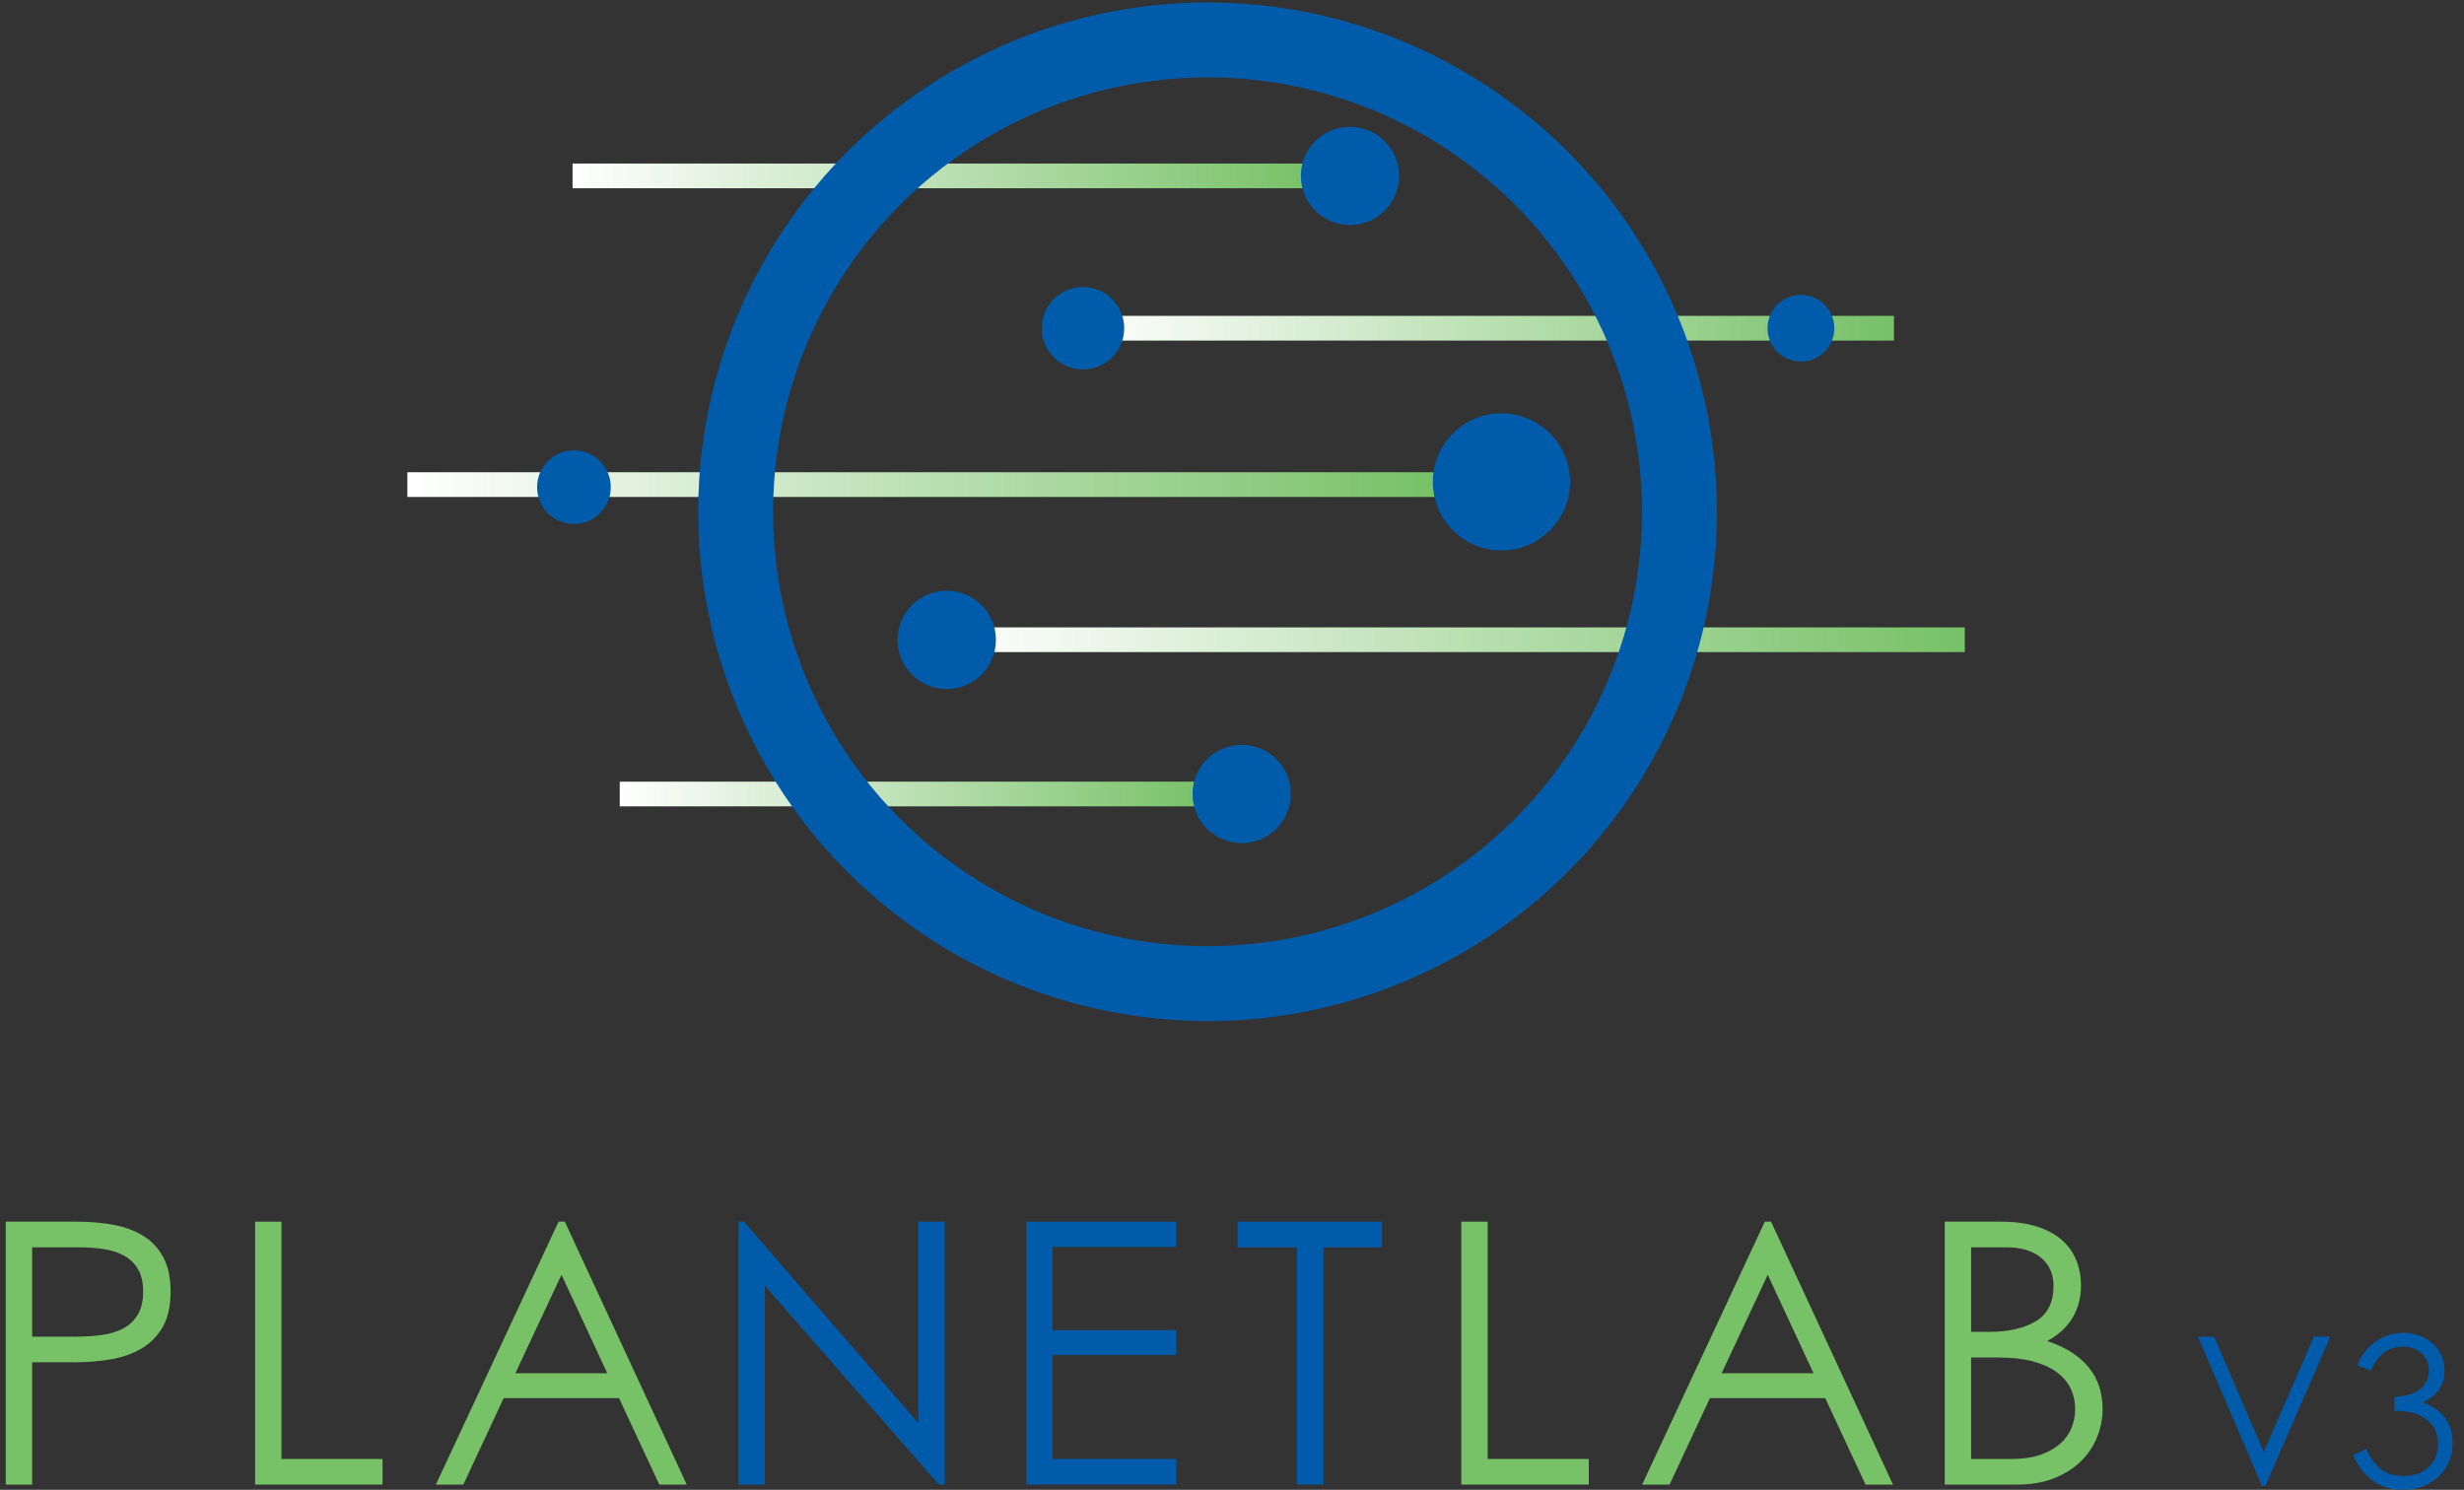 <?xml version="1.0" encoding="UTF-8" standalone="no"?>
<!DOCTYPE svg PUBLIC "-//W3C//DTD SVG 1.1//EN" "http://www.w3.org/Graphics/SVG/1.1/DTD/svg11.dtd">
<svg xmlns="http://www.w3.org/2000/svg" xmlns:dc="http://purl.org/dc/elements/1.1/" version="1.1" xmlns:xl="http://www.w3.org/1999/xlink" viewBox="56 97 296 179" width="296" height="179">
  <rect x="56" y="97" width="296" height="179" fill="#333333" stroke="none"/>
  <defs>
    <linearGradient x1="0" x2="1" id="Gradient" gradientUnits="userSpaceOnUse">
      <stop offset="0" stop-color="#77c167"/>
      <stop offset="1" stop-color="white"/>
    </linearGradient>
    <linearGradient id="Obj_Gradient" xl:href="#Gradient" gradientTransform="translate(283.521 136.435) rotate(180) scale(97.569)"/>
    <linearGradient id="Obj_Gradient_2" xl:href="#Gradient" gradientTransform="translate(292.025 173.863) rotate(180) scale(121.999)"/>
    <linearGradient id="Obj_Gradient_3" xl:href="#Gradient" gradientTransform="translate(229.048 155.225) rotate(180) scale(124.109)"/>
    <linearGradient id="Obj_Gradient_4" xl:href="#Gradient" gradientTransform="translate(200.829 192.398) rotate(180) scale(70.378)"/>
    <linearGradient id="Obj_Gradient_5" xl:href="#Gradient" gradientTransform="translate(213.736 118.135) rotate(180) scale(88.955)"/>
  </defs>
  <g id="Logo_v3_vertical" fill="none" fill-opacity="1" stroke-dasharray="none" stroke-opacity="1" stroke="none">
    <title>Logo v3 vertical</title>
    <g id="Logo_v3_vertical_Layer_1">
      <title>Layer 1</title>
      <g id="Group_36">
        <g id="Graphic_14">
          <title>Rectangle</title>
          <rect x="185.952" y="134.951" width="97.569" height="2.969" fill="url(#Obj_Gradient)"/>
        </g>
        <g id="Graphic_13">
          <rect x="170.026" y="172.379" width="121.999" height="2.969" fill="url(#Obj_Gradient_2)"/>
        </g>
        <g id="Graphic_12">
          <rect x="104.939" y="153.74" width="124.109" height="2.969" fill="url(#Obj_Gradient_3)"/>
        </g>
        <g id="Graphic_11">
          <rect x="130.451" y="190.914" width="70.378" height="2.969" fill="url(#Obj_Gradient_4)"/>
        </g>
        <g id="Graphic_10">
          <title>Rectangle</title>
          <rect x="124.781" y="116.65" width="88.955" height="2.969" fill="url(#Obj_Gradient_5)"/>
        </g>
        <g id="Graphic_9">
          <title>Circle</title>
          <circle cx="201.065" cy="158.489" r="56.693" stroke="#005caa" stroke-linecap="round" stroke-linejoin="round" stroke-width="9"/>
        </g>
        <g id="Graphic_8">
          <title>Circle</title>
          <circle cx="205.165" cy="192.398" r="5.903" fill="#005caa"/>
        </g>
        <g id="Graphic_7">
          <title>Circle</title>
          <circle cx="169.732" cy="173.88" r="5.907" fill="#005caa"/>
        </g>
        <g id="Graphic_6">
          <title>Circle</title>
          <circle cx="236.369" cy="154.898" r="8.242" fill="#005caa"/>
        </g>
        <g id="Graphic_5">
          <title>Circle</title>
          <circle cx="124.947" cy="155.533" r="4.426" fill="#005caa"/>
        </g>
        <g id="Graphic_4">
          <title>Circle</title>
          <circle cx="272.344" cy="136.435" r="4.011" fill="#005caa"/>
        </g>
        <g id="Graphic_3">
          <title>Circle</title>
          <circle cx="186.097" cy="136.435" r="4.951" fill="#005caa"/>
        </g>
        <g id="Graphic_2">
          <title>Circle</title>
          <circle cx="218.172" cy="118.135" r="5.903" fill="#005caa"/>
        </g>
      </g>
      <g id="Group_60">
        <g id="Group_50">
          <g id="Graphic_59">
            <path d="M 56.693 243.78 L 65.229 243.78 C 66.784 243.78 68.243 243.904 69.607 244.154 C 70.971 244.403 72.166 244.843 73.193 245.474 C 74.22 246.104 75.026 246.962 75.613 248.048 C 76.2 249.133 76.493 250.512 76.493 252.184 C 76.493 253.914 76.178 255.33 75.547 256.43 C 74.916 257.53 74.066 258.395 72.995 259.026 C 71.924 259.656 70.692 260.089 69.299 260.324 C 67.906 260.558 66.461 260.676 64.965 260.676 L 59.861 260.676 L 59.861 275.372 L 56.693 275.372 Z M 59.861 246.86 L 59.861 257.596 L 65.097 257.596 C 66.27 257.596 67.356 257.522 68.353 257.376 C 69.35 257.229 70.208 256.95 70.927 256.54 C 71.646 256.129 72.203 255.572 72.599 254.868 C 72.995 254.164 73.193 253.269 73.193 252.184 C 73.193 251.098 72.995 250.211 72.599 249.522 C 72.203 248.832 71.653 248.29 70.949 247.894 C 70.245 247.498 69.424 247.226 68.485 247.08 C 67.546 246.933 66.534 246.86 65.449 246.86 Z" fill="#77c167"/>
          </g>
          <g id="Graphic_58">
            <path d="M 89.809 243.78 L 89.809 272.292 L 101.953 272.292 L 101.953 275.372 L 86.641 275.372 L 86.641 243.78 Z" fill="#77c167"/>
          </g>
          <g id="Graphic_57">
            <path d="M 123.101 243.78 L 123.849 243.78 L 138.501 275.372 L 135.201 275.372 L 130.361 264.988 L 116.501 264.988 L 111.661 275.372 L 108.361 275.372 Z M 117.909 261.996 L 128.953 261.996 L 123.453 250.16 Z" fill="#77c167"/>
          </g>
          <g id="Graphic_56">
            <path d="M 144.714 275.372 L 144.714 243.78 L 145.374 243.78 L 166.318 267.98 L 166.318 243.78 L 169.486 243.78 L 169.486 275.372 L 168.782 275.372 L 147.882 251.48 L 147.882 275.372 Z" fill="#005caa"/>
          </g>
          <g id="Graphic_55">
            <path d="M 179.264 275.372 L 179.264 243.78 L 197.304 243.78 L 197.304 246.816 L 182.432 246.816 L 182.432 256.804 L 197.304 256.804 L 197.304 259.796 L 182.432 259.796 L 182.432 272.292 L 197.304 272.292 L 197.304 275.372 Z" fill="#005caa"/>
          </g>
          <g id="Graphic_54">
            <path d="M 204.68 243.78 L 222.016 243.78 L 222.016 246.86 L 214.976 246.86 L 214.976 275.372 L 211.808 275.372 L 211.808 246.86 L 204.68 246.86 Z" fill="#005caa"/>
          </g>
          <g id="Graphic_53">
            <path d="M 234.716 243.78 L 234.716 272.292 L 246.86 272.292 L 246.86 275.372 L 231.548 275.372 L 231.548 243.78 Z" fill="#77c167"/>
          </g>
          <g id="Graphic_52">
            <path d="M 268.008 243.78 L 268.756 243.78 L 283.408 275.372 L 280.108 275.372 L 275.268 264.988 L 261.408 264.988 L 256.568 275.372 L 253.268 275.372 Z M 262.816 261.996 L 273.86 261.996 L 268.36 250.16 Z" fill="#77c167"/>
          </g>
          <g id="Graphic_51">
            <path d="M 289.621 243.78 L 296.309 243.78 C 297.981 243.78 299.426 243.97 300.643 244.352 C 301.86 244.733 302.865 245.268 303.657 245.958 C 304.449 246.647 305.036 247.461 305.417 248.4 C 305.798 249.338 305.989 250.365 305.989 251.48 C 305.989 252.888 305.659 254.156 304.999 255.286 C 304.339 256.415 303.32 257.361 301.941 258.124 C 306.37 259.62 308.585 262.348 308.585 266.308 C 308.585 267.481 308.358 268.618 307.903 269.718 C 307.448 270.818 306.788 271.786 305.923 272.622 C 305.058 273.458 303.987 274.125 302.711 274.624 C 301.435 275.122 299.961 275.372 298.289 275.372 L 289.621 275.372 Z M 292.789 260.104 L 292.789 272.292 L 297.673 272.292 C 299.022 272.292 300.174 272.123 301.127 271.786 C 302.08 271.448 302.865 271.008 303.481 270.466 C 304.097 269.923 304.552 269.292 304.845 268.574 C 305.138 267.855 305.285 267.114 305.285 266.352 C 305.285 264.357 304.486 262.817 302.887 261.732 C 301.288 260.646 299.022 260.104 296.089 260.104 Z M 292.789 246.86 L 292.789 257.024 L 294.901 257.024 C 297.248 257.024 299.132 256.598 300.555 255.748 C 301.978 254.897 302.689 253.474 302.689 251.48 C 302.689 250.072 302.19 248.95 301.193 248.114 C 300.196 247.278 298.773 246.86 296.925 246.86 Z" fill="#77c167"/>
          </g>
        </g>
        <g id="Group_47">
          <title>V3</title>
          <g id="Graphic_49">
            <path d="M 320.035 257.595 L 321.985 257.595 L 327.935 271.47 L 333.985 257.595 L 335.935 257.595 L 328.135 275.545 L 327.735 275.545 Z" fill="#005caa"/>
          </g>
          <g id="Graphic_48">
            <path d="M 338.685 271.845 L 340.285 271.095 C 340.668 272.045 341.21 272.824 341.91 273.432 C 342.61 274.041 343.56 274.345 344.76 274.345 C 345.46 274.345 346.068 274.236 346.585 274.02 C 347.102 273.803 347.531 273.516 347.872 273.157 C 348.214 272.799 348.468 272.391 348.635 271.932 C 348.802 271.474 348.885 271.003 348.885 270.52 C 348.885 269.253 348.435 268.266 347.535 267.557 C 346.635 266.849 345.335 266.495 343.635 266.495 L 343.635 264.845 C 345.068 264.761 346.118 264.432 346.785 263.857 C 347.452 263.282 347.785 262.545 347.785 261.645 C 347.785 261.261 347.714 260.895 347.572 260.545 C 347.431 260.195 347.222 259.891 346.947 259.632 C 346.672 259.374 346.339 259.17 345.947 259.02 C 345.556 258.87 345.11 258.795 344.61 258.795 C 343.727 258.795 342.968 259.049 342.335 259.557 C 341.702 260.066 341.193 260.778 340.81 261.695 L 339.185 261.02 C 339.718 259.753 340.477 258.791 341.46 258.132 C 342.443 257.474 343.51 257.145 344.66 257.145 C 345.427 257.145 346.118 257.266 346.735 257.507 C 347.352 257.749 347.877 258.074 348.31 258.482 C 348.743 258.891 349.077 259.37 349.31 259.92 C 349.543 260.47 349.66 261.045 349.66 261.645 C 349.66 262.545 349.427 263.324 348.96 263.982 C 348.493 264.641 347.852 265.145 347.035 265.495 C 349.435 266.361 350.635 267.995 350.635 270.395 C 350.635 271.095 350.51 271.778 350.26 272.445 C 350.01 273.111 349.635 273.707 349.135 274.232 C 348.635 274.757 348.01 275.182 347.26 275.507 C 346.51 275.832 345.635 275.995 344.635 275.995 C 343.885 275.995 343.206 275.895 342.597 275.695 C 341.989 275.495 341.439 275.211 340.947 274.845 C 340.456 274.478 340.022 274.041 339.647 273.532 C 339.272 273.024 338.952 272.461 338.685 271.845 Z" fill="#005caa"/>
          </g>
        </g>
      </g>
    </g>
  </g>
</svg>
